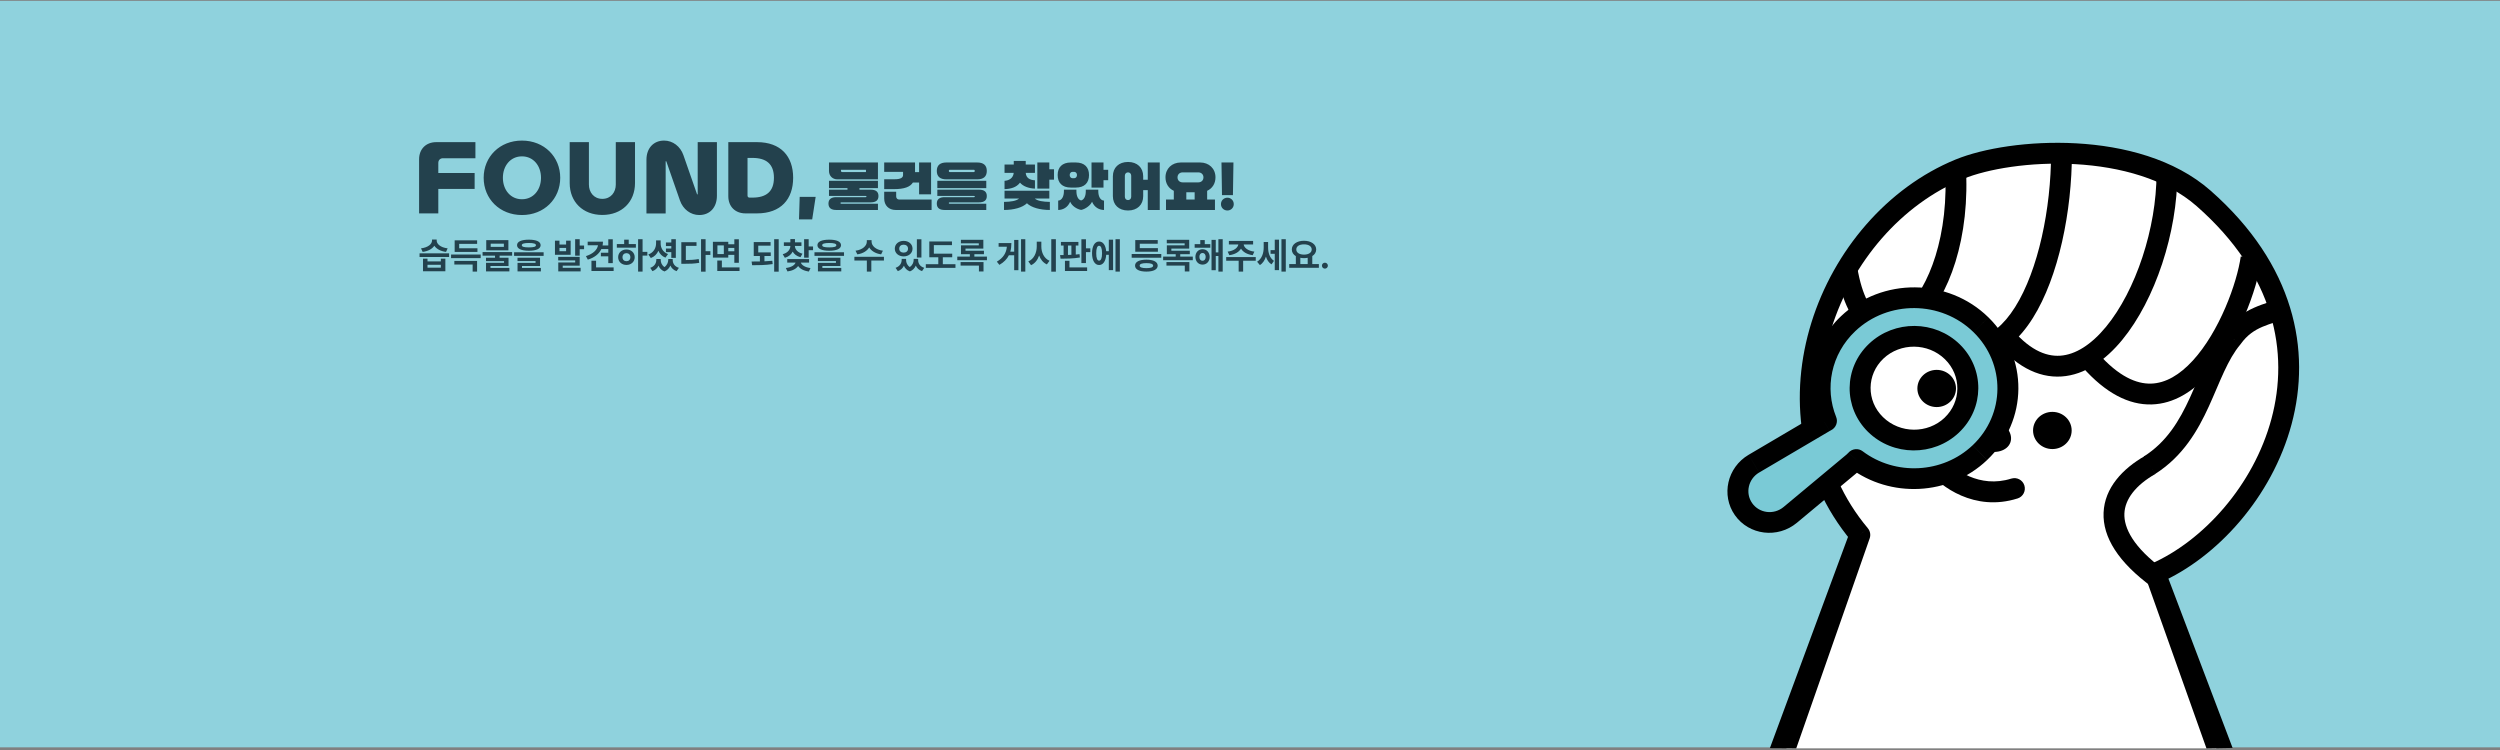 <svg width="1440" height="432" viewBox="0 0 1440 432" fill="none" xmlns="http://www.w3.org/2000/svg">
<rect x="0" y="0" width="1440" height="432" fill="#808080" stroke="none"/>
<rect y="0.473" width="1440" height="430" fill="#8FD2DD"/>
<path d="M252.465 93.843V99.648H273.39V108.828H252.465V122.913H241.395V91.773C241.395 85.833 245.355 81.873 251.295 81.873H273.84V91.143H255.165C253.545 91.143 252.465 92.223 252.465 93.843ZM300.64 80.973C313.42 80.973 322.69 90.288 322.69 102.393C322.69 114.543 313.42 123.858 300.64 123.858C287.86 123.858 278.59 114.543 278.59 102.393C278.59 90.288 287.86 80.973 300.64 80.973ZM300.64 114.768C307.255 114.768 311.62 109.323 311.62 102.393C311.62 95.508 307.255 90.063 300.64 90.063C294.025 90.063 289.66 95.508 289.66 102.393C289.66 109.323 294.025 114.768 300.64 114.768ZM365.763 105.453C365.763 116.298 358.158 123.813 346.953 123.813C335.748 123.813 328.143 116.298 328.143 105.453V81.873H339.213V106.353C339.213 110.628 341.958 114.543 346.953 114.543C351.948 114.543 354.693 110.628 354.693 106.353V81.873H365.763V105.453ZM372.352 122.958V92.043C372.352 85.383 376.402 80.973 382.522 80.973C387.517 80.973 391.882 84.303 393.637 89.343L401.512 111.933H401.872V81.873H412.942V112.788C412.942 119.448 408.892 123.858 402.772 123.858C397.777 123.858 393.412 120.528 391.657 115.488L383.782 92.898H383.422V122.958H372.352ZM419.505 81.873H436.02C449.79 81.873 456.855 90.063 456.855 102.393C456.855 114.723 449.79 122.913 436.02 122.913H429.405C423.465 122.913 419.505 118.953 419.505 113.013V81.873ZM430.575 112.698C430.575 113.373 431.025 113.823 431.7 113.823H433.41C441.285 113.823 445.785 110.403 445.785 102.393C445.785 94.383 441.285 90.963 433.41 90.963H430.575V112.698ZM469.823 113.378L467.823 126.378H460.223L460.623 113.378H469.823ZM477.196 117.258C477.196 114.558 478.996 113.568 481.696 113.568H498.616C498.916 113.568 499.096 113.478 499.096 113.208C499.096 112.938 498.916 112.848 498.616 112.848H477.496V109.248H488.146V108.348H477.496V104.148H505.696V108.348H495.046V109.248H501.496C504.196 109.248 505.996 110.208 505.996 112.908C505.996 115.608 504.196 116.568 501.496 116.568H484.576C484.276 116.568 484.096 116.688 484.096 116.958C484.096 117.228 484.276 117.348 484.576 117.348H505.696V120.948H481.696C478.996 120.948 477.196 119.958 477.196 117.258ZM477.496 93.588H505.696V103.308H482.296C479.536 103.308 477.496 101.268 477.496 98.508V93.588ZM484.396 97.788V98.358C484.396 98.838 484.666 99.108 485.146 99.108H498.796V97.788H484.396ZM509.297 108.948V103.248H515.357C518.837 103.248 520.157 102.288 520.157 100.848V98.988H509.297V93.588H527.057V99.138H529.397V93.588H536.297V111.948H529.397V105.138H525.827C524.237 107.688 520.877 108.948 514.757 108.948H509.297ZM509.297 110.448H516.197V113.148C516.197 114.228 516.917 114.948 517.997 114.948H536.597V120.948H515.897C511.937 120.948 509.297 118.308 509.297 114.348V110.448ZM539.598 117.258C539.598 114.558 541.398 113.568 544.098 113.568H561.018C561.318 113.568 561.498 113.478 561.498 113.208C561.498 112.938 561.318 112.848 561.018 112.848H539.898V109.248H563.898C566.598 109.248 568.398 110.208 568.398 112.908C568.398 115.608 566.598 116.568 563.898 116.568H546.978C546.678 116.568 546.498 116.688 546.498 116.958C546.498 117.228 546.678 117.348 546.978 117.348H568.098V120.948H544.098C541.398 120.948 539.598 119.958 539.598 117.258ZM539.898 104.148H568.098V108.348H539.898V104.148ZM539.598 98.448C539.598 95.148 541.548 93.588 545.148 93.588H562.848C566.448 93.588 568.398 95.148 568.398 98.448C568.398 101.748 566.448 103.308 562.848 103.308H545.148C541.548 103.308 539.598 101.748 539.598 98.448ZM546.528 98.448C546.528 98.898 546.798 99.108 547.098 99.108H560.898C561.198 99.108 561.468 98.898 561.468 98.448C561.468 97.998 561.198 97.788 560.898 97.788H547.098C546.798 97.788 546.528 97.998 546.528 98.448ZM604.413 114.348H596.043C597.573 115.758 600.843 116.238 604.713 116.298V120.948C599.013 120.918 594.093 119.568 591.513 117.078C588.933 119.568 584.013 120.918 578.313 120.948V116.298C582.183 116.238 585.453 115.758 586.983 114.348H578.613V109.848H604.413V114.348ZM578.613 108.948V104.148C581.253 103.998 583.623 102.558 583.893 99.588H578.613V94.788H583.923V92.688H590.823V94.788H596.133V99.588H590.823C591.063 102.618 593.253 103.698 596.133 103.848V108.648C592.623 108.528 589.263 107.328 587.523 105.198C585.453 107.988 582.123 108.828 578.613 108.948ZM597.513 108.648V93.588H604.413V97.488H607.113V103.488H604.413V108.648H597.513ZM616.864 108.048C611.764 108.048 609.214 105.258 609.214 100.818C609.214 96.378 611.764 93.588 616.864 93.588H619.624C624.724 93.588 627.274 96.378 627.274 100.818C627.274 105.258 624.724 108.048 619.624 108.048H616.864ZM612.814 110.148V109.248H620.014V110.148C620.014 112.878 620.944 115.008 622.714 115.458C624.484 115.008 625.414 112.878 625.414 110.148V109.248H632.614V110.148C632.614 113.178 633.844 115.458 635.914 115.548V120.948C633.214 120.918 630.394 119.508 629.014 116.178C628.174 118.248 625.144 120.498 622.714 120.918C620.074 120.408 617.344 118.488 616.414 116.178C615.034 119.508 612.214 120.918 609.514 120.948V115.548C611.584 115.458 612.814 113.178 612.814 110.148ZM628.714 108.048V93.588H635.614V97.788H638.314V103.788H635.614V108.048H628.714ZM616.144 100.818C616.144 101.868 616.864 102.648 617.704 102.648H618.784C619.624 102.648 620.344 101.868 620.344 100.818C620.344 99.768 619.624 98.988 618.784 98.988H617.704C616.864 98.988 616.144 99.768 616.144 100.818ZM641.016 112.998V101.538C641.016 96.588 644.406 93.288 649.746 93.288C655.086 93.288 658.476 96.588 658.476 101.538V103.518H661.116V93.588H668.016V120.948H661.116V109.518H658.476V112.998C658.476 117.948 655.086 121.248 649.746 121.248C644.406 121.248 641.016 117.948 641.016 112.998ZM649.746 115.248C650.796 115.248 651.576 114.498 651.576 113.298V101.238C651.576 100.038 650.796 99.288 649.746 99.288C648.696 99.288 647.916 100.038 647.916 101.238V113.298C647.916 114.498 648.696 115.248 649.746 115.248ZM671.617 114.948H676.117V109.908C673.207 108.588 671.317 105.798 671.317 102.168C671.317 97.068 675.067 93.588 680.167 93.588H691.267C696.367 93.588 700.117 97.068 700.117 102.168C700.117 105.798 698.227 108.588 695.317 109.908V114.948H699.817V120.948H671.617V114.948ZM678.247 102.168C678.247 103.968 679.567 105.048 681.217 105.048H690.217C691.867 105.048 693.187 103.968 693.187 102.168C693.187 100.368 691.867 99.288 690.217 99.288H681.217C679.567 99.288 678.247 100.368 678.247 102.168ZM683.317 110.748V114.948H688.117V110.748H683.317ZM710.168 112.398H703.868L703.568 93.588H710.468L710.168 112.398ZM703.268 117.588C703.268 115.488 704.888 113.868 706.988 113.868C709.028 113.868 710.648 115.488 710.648 117.588C710.648 119.628 709.028 121.248 706.988 121.248C704.888 121.248 703.268 119.628 703.268 117.588Z" fill="#23414D"/>
<path d="M246.237 148.975V150.554H253.927V148.975H256.532V156.235H243.653V148.975H246.237ZM246.237 154.184H253.927V152.543H246.237V154.184ZM258.685 145.919V148.032H241.664V145.919H258.685ZM251.528 138.598C251.528 140.464 253.681 142.577 257.844 143.048L256.921 145.099C253.702 144.689 251.374 143.356 250.174 141.551C248.975 143.356 246.637 144.689 243.448 145.099L242.504 143.048C246.667 142.556 248.821 140.505 248.841 138.598V137.962H251.528V138.598ZM276.875 146.596V148.688H259.813V146.596H276.875ZM274.804 150.288V156.46H272.241V152.379H261.7V150.288H274.804ZM275.009 143.007V145.099H261.884V138.414H274.825V140.464H264.489V143.007H275.009ZM294.984 145.181V147.252H287.765V148.442H292.913V153.22H282.515V154.348H293.405V156.317H279.952V151.375H290.329V150.411H279.931V148.442H285.14V147.252H277.962V145.181H294.984ZM292.831 138.311V144.197H280.075V138.311H292.831ZM282.638 140.341V142.187H290.226V140.341H282.638ZM304.623 138.044C308.909 138.044 311.39 139.172 311.411 141.223C311.39 143.294 308.909 144.422 304.623 144.422C300.316 144.422 297.814 143.294 297.814 141.223C297.814 139.172 300.316 138.044 304.623 138.044ZM304.623 139.952C301.875 139.952 300.542 140.403 300.562 141.223C300.542 142.146 301.875 142.495 304.623 142.495C307.391 142.495 308.704 142.146 308.704 141.223C308.704 140.403 307.391 139.952 304.623 139.952ZM313.133 145.304V147.375H296.112V145.304H313.133ZM311.062 148.462V153.22H300.665V154.348H311.554V156.317H298.101V151.395H308.478V150.37H298.081V148.462H311.062ZM322.259 138.619V140.833H326.074V138.619H328.699V146.76H319.655V138.619H322.259ZM322.259 144.709H326.074V142.802H322.259V144.709ZM333.908 137.778V141.408H336.43V143.52H333.908V147.273H331.283V137.778H333.908ZM333.908 147.97V153.036H324.125V154.246H334.441V156.317H321.562V151.169H331.303V150H321.521V147.97H333.908ZM352.959 137.798V151.559H350.375V147.663H346.11V145.571H350.375V143.479H346.376C345.043 146.319 342.336 148.421 338.583 149.549L337.497 147.519C341.475 146.258 343.977 144.043 344.449 141.285H338.501V139.193H347.299C347.299 139.952 347.217 140.69 347.074 141.387H350.375V137.798H352.959ZM353.452 154.02V156.112H340.675V150.185H343.341V154.02H353.452ZM370.125 137.778V145.079H372.873V147.232H370.125V156.44H367.541V137.778H370.125ZM366.269 140.567V142.659H355.297V140.567H359.522V138.065H362.147V140.567H366.269ZM360.834 143.705C363.562 143.705 365.592 145.55 365.592 148.155C365.592 150.759 363.562 152.605 360.834 152.605C358.086 152.605 356.056 150.759 356.056 148.155C356.056 145.55 358.086 143.705 360.834 143.705ZM360.834 145.817C359.522 145.837 358.558 146.719 358.558 148.155C358.558 149.611 359.522 150.472 360.834 150.452C362.147 150.472 363.09 149.611 363.09 148.155C363.09 146.719 362.147 145.837 360.834 145.817ZM389.279 137.778V148.524H386.674V145.243H383.578V143.151H386.674V141.736H383.578V139.644H386.674V137.778H389.279ZM380.542 140.198C380.522 142.7 381.793 145.263 384.788 146.33L383.291 148.401C381.342 147.652 379.999 146.227 379.23 144.443C378.399 146.34 376.974 147.847 374.882 148.626L373.426 146.576C376.543 145.448 377.876 142.864 377.897 140.198V138.455H380.542V140.198ZM380.583 149.693C380.563 151.221 381.199 152.79 382.737 153.835C384.265 152.728 384.89 151.087 384.911 149.693V149.201H387.474V149.693C387.474 151.641 388.5 153.487 391.042 154.266L389.709 156.194C387.936 155.579 386.777 154.43 386.141 152.954C385.516 154.41 384.418 155.681 382.737 156.358C381.004 155.722 379.907 154.492 379.312 153.015C378.646 154.43 377.507 155.579 375.805 156.194L374.534 154.266C376.995 153.446 378.02 151.559 378.041 149.693V149.201H380.583V149.693ZM406.423 137.778V144.709H409.171V146.842H406.423V156.481H403.798V137.778H406.423ZM401.194 139.5V141.613H395.042V149.795C397.749 149.765 399.984 149.642 402.465 149.201L402.752 151.395C399.861 151.887 397.318 151.969 394.016 151.949H392.437V139.5H401.194ZM419.487 139.295V140.71H422.973V137.798H425.578V151.375H422.973V146.801H419.487V148.38H410.627V139.295H419.487ZM413.232 141.367V146.35H416.923V141.367H413.232ZM425.967 154.02V156.112H413.15V150.083H415.795V154.02H425.967ZM419.487 144.73H422.973V142.823H419.487V144.73ZM443.953 145.366V147.458H440.323V150.513C441.861 150.462 443.399 150.359 444.855 150.206L445.06 152.113C440.979 152.749 436.734 152.769 433.227 152.769L432.919 150.636C434.406 150.646 436.026 150.646 437.698 150.595V147.458H434.15V139.439H443.85V141.51H436.754V145.366H443.953ZM448.526 137.778V156.481H445.921V137.778H448.526ZM461.63 139.583V141.654H457.857C457.898 143.489 459.251 145.376 462.225 146.125L461.077 148.134C458.923 147.591 457.426 146.422 456.585 144.935C455.755 146.576 454.258 147.878 452.074 148.483L450.843 146.412C453.817 145.643 455.211 143.674 455.252 141.654H451.5V139.583H455.252V137.696H457.898V139.583H461.63ZM465.793 137.778V141.961H468.316V144.115H465.793V148.421H463.168V137.778H465.793ZM466.019 149.221V151.272H461.282C461.753 152.646 463.589 153.979 466.839 154.41L465.917 156.399C462.912 155.999 460.8 154.799 459.723 153.2C458.657 154.789 456.555 155.958 453.591 156.358L452.648 154.369C455.929 153.969 457.744 152.677 458.226 151.272H453.448V149.221H466.019ZM477.647 138.044C481.933 138.044 484.415 139.172 484.435 141.223C484.415 143.294 481.933 144.422 477.647 144.422C473.34 144.422 470.838 143.294 470.838 141.223C470.838 139.172 473.34 138.044 477.647 138.044ZM477.647 139.952C474.899 139.952 473.566 140.403 473.586 141.223C473.566 142.146 474.899 142.495 477.647 142.495C480.416 142.495 481.728 142.146 481.728 141.223C481.728 140.403 480.416 139.952 477.647 139.952ZM486.158 145.304V147.375H469.136V145.304H486.158ZM484.086 148.462V153.22H473.689V154.348H484.579V156.317H471.125V151.395H481.502V150.37H471.105V148.462H484.086ZM502.031 139.234C502.031 141.428 504.266 143.869 508.552 144.402L507.527 146.514C504.266 146.042 501.877 144.535 500.657 142.515C499.426 144.535 497.058 146.042 493.828 146.514L492.782 144.402C497.027 143.869 499.283 141.428 499.283 139.234V138.332H502.031V139.234ZM509.147 147.929V150.062H501.887V156.44H499.303V150.062H492.125V147.929H509.147ZM521.903 149.754C521.903 151.262 522.528 152.81 524.056 153.835C525.594 152.749 526.271 151.139 526.271 149.754V149.119H528.855V149.754C528.834 151.703 529.88 153.507 532.362 154.266L531.09 156.173C529.306 155.568 528.137 154.43 527.501 152.995C526.876 154.43 525.789 155.681 524.118 156.337C522.354 155.702 521.257 154.492 520.652 153.056C519.996 154.451 518.847 155.579 517.145 156.173L515.853 154.266C518.314 153.425 519.339 151.58 519.36 149.754V149.119H521.903V149.754ZM530.742 137.798V148.339H528.117V137.798H530.742ZM520.508 138.742C523.42 138.742 525.615 140.587 525.615 143.233C525.615 145.837 523.42 147.683 520.508 147.683C517.596 147.683 515.402 145.837 515.402 143.233C515.402 140.587 517.596 138.742 520.508 138.742ZM520.508 140.936C519.011 140.936 517.945 141.797 517.965 143.233C517.945 144.648 519.011 145.509 520.508 145.509C521.964 145.509 523.031 144.648 523.031 143.233C523.031 141.797 521.964 140.936 520.508 140.936ZM548.481 146.125V148.196H543.067V152.174H550.347V154.307H533.264V152.174H540.462V148.196H535.274V139.09H548.337V141.182H537.899V146.125H548.481ZM568.476 147.786V149.877H551.393V147.786H558.632V146.432H553.526V141.305H563.78V140.157H553.485V138.126H566.405V143.192H556.13V144.422H566.753V146.432H561.237V147.786H568.476ZM566.507 150.944V156.358H563.862V152.995H553.3V150.944H566.507ZM590.583 137.778V156.44H588.123V137.778H590.583ZM586.605 138.188V155.62H584.165V147.047H581.109C580.042 149.18 578.31 151.026 575.654 152.564L574.177 150.718C577.94 148.483 579.602 145.766 579.96 142.105H575.203V139.993H582.565C582.555 141.767 582.37 143.438 581.929 144.976H584.165V138.188H586.605ZM599.812 142.002C599.812 145.427 601.371 148.873 604.529 150.206L602.991 152.297C600.858 151.333 599.381 149.478 598.541 147.17C597.689 149.683 596.162 151.713 593.885 152.749L592.306 150.575C595.567 149.201 597.146 145.632 597.167 142.002V139.213H599.812V142.002ZM608.179 137.778V156.481H605.534V137.778H608.179ZM621.161 139.336V141.428H619.643V146.617C620.392 146.555 621.12 146.483 621.817 146.391L622.001 148.319C618.269 148.955 614.003 149.016 610.886 149.016L610.599 146.924L612.629 146.904V141.428H611.091V139.336H621.161ZM625.508 137.798V143.048H628.031V145.222H625.508V151.539H622.883V137.798H625.508ZM626.185 154.02V156.112H613.409V150.226H616.013V154.02H626.185ZM615.152 146.842L617.121 146.76V141.428H615.152V146.842ZM645.032 137.778V156.44H642.53V137.778H645.032ZM641.135 138.044V155.579H638.674V146.76H637.177C636.931 150.431 635.373 152.646 633.076 152.646C630.615 152.646 629.015 150.062 629.015 145.858C629.015 141.674 630.615 139.111 633.076 139.111C635.321 139.111 636.859 141.203 637.157 144.689H638.674V138.044H641.135ZM633.076 141.572C632.03 141.572 631.415 143.007 631.435 145.858C631.415 148.729 632.03 150.144 633.076 150.124C634.142 150.144 634.778 148.729 634.778 145.858C634.778 143.007 634.142 141.572 633.076 141.572ZM668.903 146.309V148.442H651.84V146.309H668.903ZM666.955 142.925V144.997H653.912V138.27H666.852V140.382H656.516V142.925H666.955ZM660.331 149.57C664.371 149.57 666.811 150.8 666.832 152.995C666.811 155.209 664.371 156.44 660.331 156.44C656.25 156.44 653.789 155.209 653.789 152.995C653.789 150.8 656.25 149.57 660.331 149.57ZM660.331 151.559C657.747 151.559 656.434 152.051 656.455 152.995C656.434 153.979 657.747 154.451 660.331 154.451C662.853 154.451 664.186 153.979 664.207 152.995C664.186 152.051 662.853 151.559 660.331 151.559ZM687.052 147.786V149.877H669.969V147.786H677.208V146.432H672.102V141.305H682.356V140.157H672.061V138.126H684.981V143.192H674.707V144.422H685.33V146.432H679.813V147.786H687.052ZM685.083 150.944V156.358H682.438V152.995H671.876V150.944H685.083ZM697.142 140.628V142.7H688.119V140.628H691.359V138.291H693.943V140.628H697.142ZM692.671 143.541C695.05 143.541 696.752 145.386 696.773 147.97C696.752 150.575 695.05 152.42 692.671 152.42C690.292 152.42 688.549 150.575 688.549 147.97C688.549 145.386 690.292 143.541 692.671 143.541ZM692.671 145.714C691.584 145.714 690.846 146.555 690.846 147.97C690.846 149.385 691.584 150.206 692.671 150.206C693.717 150.206 694.456 149.385 694.476 147.97C694.456 146.555 693.717 145.714 692.671 145.714ZM704.279 137.778V156.44H701.797V147.458H700.28V155.64H697.839V138.147H700.28V145.366H701.797V137.778H704.279ZM723.31 148.073V150.165H716.05V156.44H713.466V150.165H706.289V148.073H723.31ZM721.792 138.762V140.813H716.358C716.614 142.638 718.675 144.474 722.51 144.935L721.567 146.986C718.286 146.545 715.938 145.14 714.82 143.212C713.671 145.14 711.344 146.545 708.093 146.986L707.129 144.935C710.903 144.474 712.984 142.638 713.282 140.813H707.827V138.762H721.792ZM730.426 142.474C730.426 145.489 731.267 148.606 733.81 150.247L732.395 152.277C730.785 151.303 729.76 149.703 729.175 147.786C728.499 149.898 727.381 151.662 725.689 152.687L724.089 150.759C726.858 149.037 727.883 145.755 727.883 142.597V139.377H730.426V142.474ZM740.619 137.778V156.44H738.117V137.778H740.619ZM736.702 138.044V155.579H734.261V146.207H731.841V144.074H734.261V138.044H736.702ZM759.67 152.113V154.266H742.587V152.113H746.402V147.54C744.956 146.678 744.084 145.355 744.084 143.705C744.084 140.69 747.038 138.68 751.098 138.68C755.138 138.68 758.112 140.69 758.132 143.705C758.122 145.314 757.271 146.627 755.876 147.499V152.113H759.67ZM751.098 140.751C748.432 140.751 746.668 141.818 746.668 143.705C746.668 145.53 748.432 146.658 751.098 146.658C753.744 146.658 755.528 145.53 755.548 143.705C755.528 141.818 753.744 140.751 751.098 140.751ZM748.986 152.113H753.231V148.483C752.564 148.616 751.847 148.688 751.098 148.688C750.35 148.688 749.642 148.626 748.986 148.483V152.113ZM763.157 154.738C762.193 154.738 761.414 153.958 761.434 153.015C761.414 152.072 762.193 151.313 763.157 151.313C764.059 151.313 764.859 152.072 764.859 153.015C764.859 153.958 764.059 154.738 763.157 154.738Z" fill="#23414D"/>
<g clip-path="url(#clip0_2039_647)">
<path d="M1241.43 331.658L1276.57 431.038H1028.97L1071.27 309.388C1011.3 237.418 1053 128.758 1128.73 97.478C1158.25 85.288 1230.64 80.228 1269.3 114.438C1362.96 197.298 1304.53 303.828 1241.43 331.668V331.658Z" fill="white"/>
<path d="M1131.01 102.968C1094.99 117.758 1066.77 151.038 1054.84 189.378C1042.95 227.608 1047.41 270.298 1075.87 304.248L1066.67 311.958C1035.16 274.368 1030.48 227.258 1043.38 185.808C1056.24 144.478 1086.74 108.178 1126.45 91.868L1131.01 102.968ZM1265.34 118.788C1247.44 103.038 1221.23 95.988 1195.25 94.548C1169.3 93.108 1144.76 97.328 1131.01 102.978L1126.45 91.878C1142.22 85.398 1168.63 81.048 1195.92 82.558C1223.19 84.068 1252.5 91.508 1273.27 109.778L1265.34 118.788ZM1076.94 310.088L1034.64 431.038L1019.45 430.938L1065.61 306.128L1076.94 310.088ZM1239.02 324.758C1268.87 311.658 1298.03 279.728 1308.36 241.228C1318.55 203.228 1310.48 158.488 1265.34 118.788L1273.27 109.778C1321.79 152.458 1331.34 201.868 1319.95 244.338C1308.7 286.298 1277.09 321.168 1243.84 335.748L1239.02 324.758ZM1270.92 431.068L1235.78 332.268L1247.09 328.248L1285.97 430.798L1270.92 431.078V431.068ZM1071.27 308.108L1075.87 304.258C1077.23 305.878 1077.63 308.098 1076.94 310.098L1071.28 308.118L1071.27 308.108ZM1241.43 330.248L1235.78 332.258C1234.73 329.288 1236.14 326.018 1239.02 324.748L1241.43 330.238V330.248Z" fill="black"/>
<path d="M1120.21 264.088C1125.31 270.428 1140.19 281.468 1158.5 275.668L1162.12 287.108C1137.21 294.998 1117.6 279.988 1110.85 271.598L1120.2 264.078L1120.21 264.088ZM1158.5 275.678C1161.66 274.678 1165.03 276.428 1166.03 279.588C1167.03 282.748 1165.28 286.118 1162.12 287.118L1158.5 275.678ZM1110.85 271.608C1108.77 269.028 1109.19 265.248 1111.77 263.168C1114.35 261.088 1118.13 261.508 1120.21 264.088L1110.86 271.608H1110.85Z" fill="black"/>
<path d="M1302.58 149.378C1301.34 158.188 1297.96 170.048 1292.85 181.948C1287.74 193.838 1280.72 206.188 1271.99 215.738C1263.3 225.238 1252.31 232.608 1239.34 232.958C1226.23 233.318 1212.85 226.498 1199.54 211.478L1208.52 203.518C1220.48 217.028 1230.73 221.188 1239 220.958C1247.41 220.728 1255.55 215.908 1263.12 207.628C1270.65 199.398 1277.02 188.338 1281.81 177.198C1286.6 166.058 1289.62 155.238 1290.68 147.698L1302.56 149.368L1302.58 149.378Z" fill="black"/>
<path d="M1254.16 99.908C1254.16 133.778 1241.47 172.628 1222.35 195.838C1212.79 207.438 1200.91 215.968 1187.45 216.858C1173.69 217.768 1160.23 210.598 1147.96 195.118L1157.37 187.668C1168.18 201.308 1178.19 205.448 1186.66 204.888C1195.43 204.308 1204.54 198.588 1213.09 188.218C1230.18 167.478 1242.16 131.458 1242.16 99.918H1254.16V99.908Z" fill="black"/>
<path d="M1193.43 88.088C1193.43 121.388 1185.86 159.398 1170.91 183.198C1163.42 195.118 1153.48 204.398 1140.82 206.638C1128 208.908 1114.36 203.608 1100.35 190.748L1108.46 181.908C1120.99 193.408 1131.01 196.188 1138.73 194.818C1146.62 193.418 1154.11 187.368 1160.74 176.818C1174.03 155.668 1181.42 120.208 1181.42 88.098H1193.42L1193.43 88.088Z" fill="black"/>
<path d="M1132.22 94.328C1135.19 136.978 1122.4 171.588 1105.7 186.638C1097.22 194.288 1086.31 197.828 1076.28 191.788C1067.11 186.268 1060.96 173.858 1057.93 155.988L1069.77 154.038C1072.65 171.048 1077.99 178.958 1082.53 181.688C1086.21 183.898 1091.25 183.628 1097.61 177.898C1110.6 166.188 1123.08 135.778 1120.25 95.138L1132.22 94.328Z" fill="black"/>
<path d="M1290.4 198.478C1286.84 202.688 1283.93 207.948 1281.06 214.108C1279.63 217.178 1278.26 220.378 1276.82 223.738C1275.39 227.068 1273.91 230.548 1272.32 234.028C1265.94 247.968 1257.46 262.808 1241.24 273.088L1234.82 262.948C1248.06 254.558 1255.33 242.328 1261.41 229.038C1262.93 225.718 1264.35 222.378 1265.79 219.018C1267.22 215.678 1268.67 212.308 1270.18 209.048C1273.2 202.558 1276.65 196.158 1281.24 190.728L1290.4 198.478ZM1318.67 182.858C1307.34 187.108 1298.04 187.848 1290.69 198.098L1280.94 191.108C1291.07 176.978 1306.1 174.758 1314.46 171.628L1318.67 182.868V182.858ZM1285.82 194.598L1290.7 198.098C1290.61 198.228 1290.51 198.358 1290.4 198.478L1285.82 194.598Z" fill="black"/>
<path d="M1241.49 272.998C1230.06 279.518 1223.99 287.558 1223.65 295.768C1223.31 303.988 1228.59 315.198 1246.63 328.358L1239.56 338.058C1220.3 324.018 1211.07 309.488 1211.66 295.278C1212.25 281.058 1222.53 269.998 1235.54 262.578L1241.48 272.998H1241.49Z" fill="black"/>
<path d="M1182.16 258.658C1188.3 258.658 1193.28 253.863 1193.28 247.948C1193.28 242.033 1188.3 237.238 1182.16 237.238C1176.02 237.238 1171.04 242.033 1171.04 247.948C1171.04 253.863 1176.02 258.658 1182.16 258.658Z" fill="black"/>
<path d="M1157.96 254.88C1159.72 250.029 1155.75 244.146 1149.09 241.739C1142.44 239.332 1135.63 241.313 1133.87 246.164C1132.12 251.014 1136.09 256.898 1142.74 259.305C1149.39 261.712 1156.21 259.731 1157.96 254.88Z" fill="black"/>
<path d="M1115.53 234.468C1121.67 234.468 1126.65 229.673 1126.65 223.758C1126.65 217.843 1121.67 213.048 1115.53 213.048C1109.39 213.048 1104.41 217.843 1104.41 223.758C1104.41 229.673 1109.39 234.468 1115.53 234.468Z" fill="black"/>
<path fill-rule="evenodd" clip-rule="evenodd" d="M1124.21 244.898C1136.43 233.318 1136.59 214.398 1124.57 202.628C1112.55 190.858 1092.91 190.708 1080.69 202.278C1068.47 213.858 1068.31 232.778 1080.33 244.548C1092.35 256.318 1111.99 256.468 1124.21 244.898ZM1069.17 264.678C1090.25 280.558 1120.8 279.308 1140.39 260.738C1161.69 240.558 1161.97 207.568 1141.02 187.048C1120.07 166.538 1085.82 166.258 1064.52 186.448C1048.63 201.508 1044.44 223.698 1052.04 242.508C1051.66 242.688 1051.29 242.888 1050.92 243.108L1010.24 267.068C1000.95 272.538 998.2 284.608 1004.27 293.268C1010.39 301.998 1022.85 303.528 1031.2 296.568L1067.45 266.368C1068.08 265.848 1068.66 265.278 1069.18 264.668L1069.17 264.678Z" fill="#7ACAD6"/>
<path d="M1128.35 249.178C1113.69 263.068 1090.32 262.788 1076.06 248.828L1084.62 240.268C1094.4 249.838 1110.32 249.878 1120.09 240.618L1128.36 249.178H1128.35ZM1076.05 248.828C1061.71 234.788 1061.8 211.988 1076.56 198.008L1084.83 206.568C1075.16 215.738 1074.92 230.788 1084.62 240.278L1076.06 248.838L1076.05 248.828ZM1076.56 198.008C1091.22 184.118 1114.59 184.398 1128.85 198.358L1120.29 206.918C1110.51 197.348 1094.59 197.308 1084.82 206.568L1076.55 198.008H1076.56ZM1128.85 198.358C1143.19 212.398 1143.1 235.198 1128.34 249.178L1120.07 240.618C1129.74 231.448 1129.98 216.398 1120.28 206.908L1128.84 198.348L1128.85 198.358ZM1063.6 261.838C1063.97 261.528 1064.31 261.198 1064.61 260.848L1073.72 268.518C1072.98 269.368 1072.16 270.178 1071.28 270.918L1063.6 261.838ZM1027.35 292.028L1063.6 261.828L1071.28 270.908L1035.03 301.108L1027.35 292.028ZM1009.24 289.808C1013.36 295.678 1021.74 296.708 1027.35 292.028L1035.03 301.108C1023.95 310.338 1007.42 308.308 999.29 296.728L1009.24 289.808ZM1013.26 272.178C1007.01 275.858 1005.16 283.978 1009.24 289.808L999.29 296.728C991.23 285.238 994.88 269.218 1007.21 261.958L1013.25 272.188L1013.26 272.178ZM1053.94 248.228L1013.26 272.188L1007.22 261.958L1047.9 237.998L1053.94 248.228ZM1054.6 247.868C1054.38 247.978 1054.16 248.088 1053.94 248.218L1047.9 237.988C1048.42 237.688 1048.94 237.408 1049.48 237.148L1054.61 247.868H1054.6ZM1068.65 190.728C1054.63 204.008 1050.92 223.568 1057.64 240.218L1046.43 244.808C1037.96 223.828 1042.62 199.008 1060.39 182.168L1068.66 190.728H1068.65ZM1136.74 191.328C1118.03 173.008 1087.51 172.858 1068.65 190.728L1060.38 182.168C1084.12 159.668 1122.1 160.068 1145.29 182.768L1136.73 191.328H1136.74ZM1136.26 256.458C1155.01 238.688 1155.37 209.568 1136.74 191.328L1145.3 182.768C1168.58 205.558 1168.37 242.418 1144.53 265.008L1136.26 256.448V256.458ZM1072.87 259.908C1091.7 274.098 1118.92 272.888 1136.25 256.468L1144.52 265.028C1122.67 285.728 1088.79 287.038 1065.46 269.458L1072.87 259.918V259.908ZM1052.03 242.508L1057.64 240.218C1058.82 243.128 1057.48 246.488 1054.6 247.868L1052.04 242.508H1052.03ZM1069.17 264.678L1064.62 260.838C1066.72 258.408 1070.35 257.998 1072.88 259.908L1069.18 264.678H1069.17Z" fill="black"/>
</g>
<defs>
<clipPath id="clip0_2039_647">
<rect width="329.28" height="348.81" fill="white" transform="translate(995 82.258)"/>
</clipPath>
</defs>
</svg>
